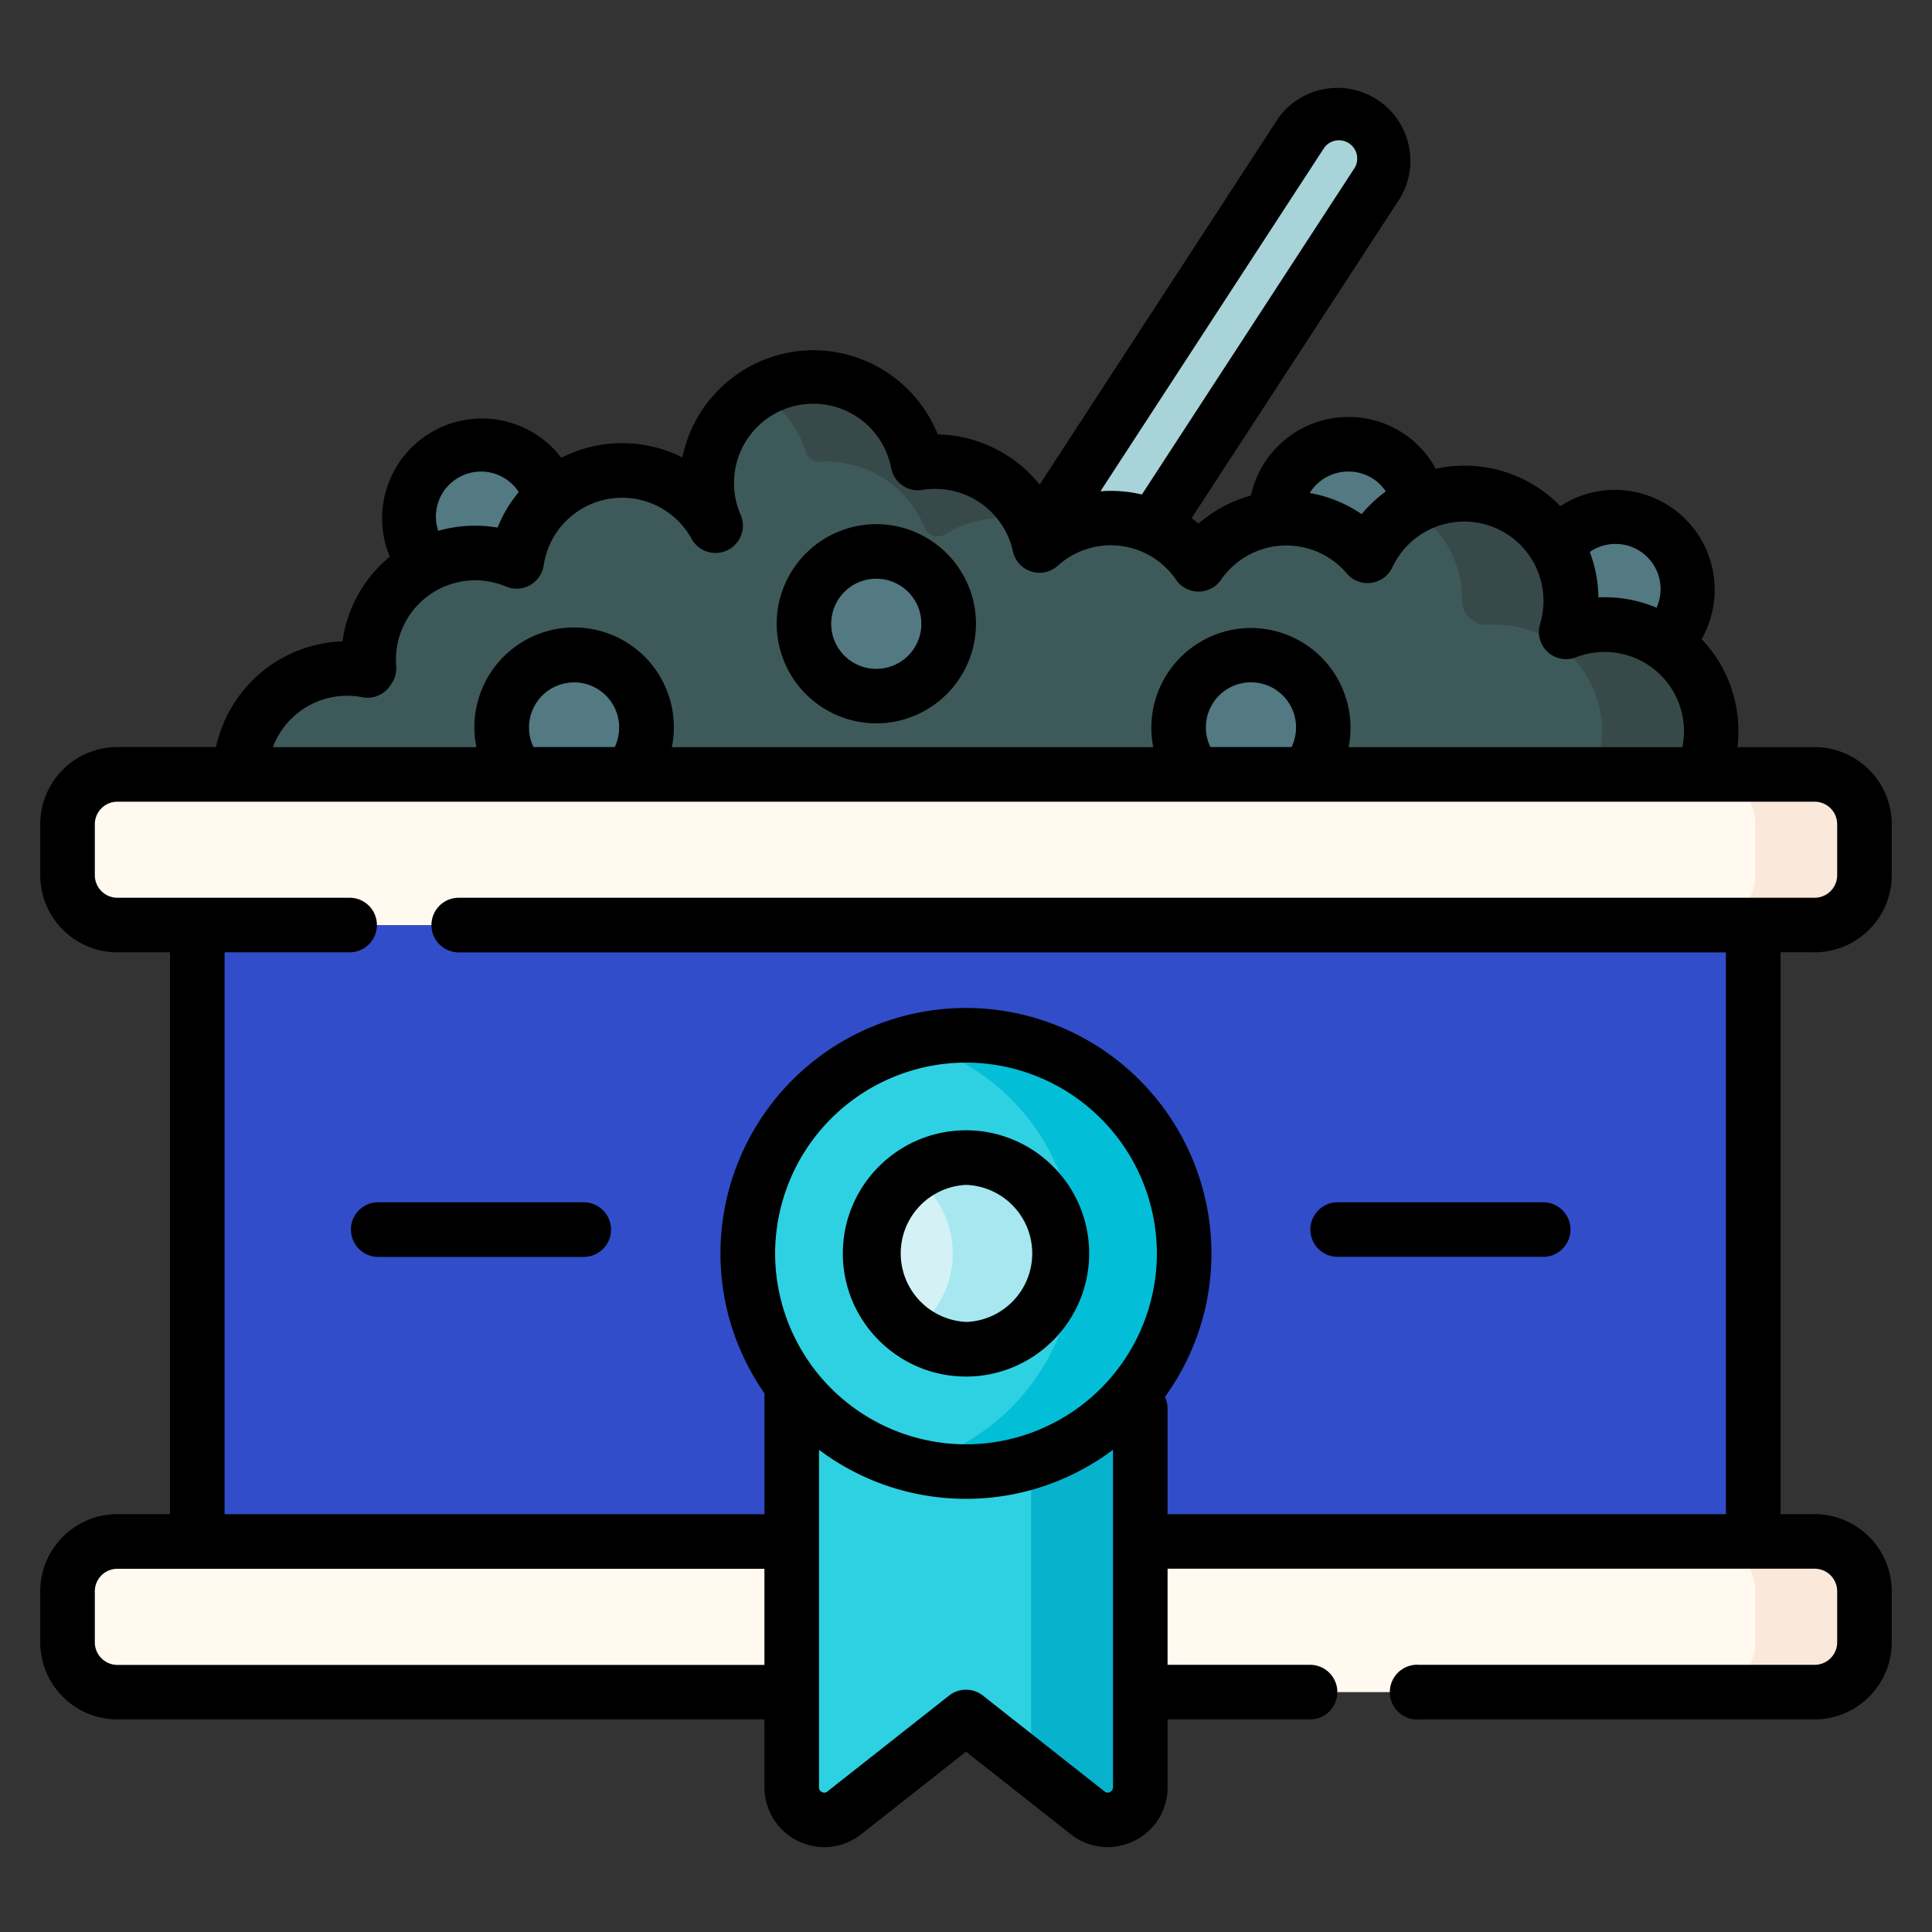 <svg width="24" height="24" fill="none" xmlns="http://www.w3.org/2000/svg">
  <rect width="100%" height="100%" fill="#333333" stroke="none"/>
  <defs/>
  <path d="M13.022 8.548l-.948-.617 4.092-6.281a.566.566 0 11.948.617l-4.092 6.281z" fill="#A8D3D8"/>
  <g fill="#537983">
    <path d="M5.975 7.316a.899.899 0 100-1.797.899.899 0 000 1.797zM20.069 8.215a.899.899 0 100-1.798.899.899 0 000 1.798zM16.75 7.316a.899.899 0 100-1.797.899.899 0 000 1.797z"/>
  </g>
  <path d="M19.934 7.759c-.17 0-.33.032-.48.09a1.322 1.322 0 00-2.466-.944 1.32 1.32 0 00-2.1.104 1.321 1.321 0 00-1.975-.233 1.323 1.323 0 00-1.51-1.025 1.323 1.323 0 10-2.516.779 1.322 1.322 0 00-2.47.444A1.323 1.323 0 004.583 8.3l-.02.029a1.323 1.323 0 10.833 2.05 1.32 1.32 0 001.275-.456 1.32 1.32 0 002.04 0 1.32 1.32 0 002.04 0 1.32 1.32 0 002.041 0 1.32 1.32 0 002.04 0 1.32 1.32 0 002.041 0 1.32 1.32 0 002.04 0 1.323 1.323 0 101.02-2.164z" fill="#3E5959"/>
  <path d="M10.012 5.616a.173.173 0 00.176.12 1.323 1.323 0 011.3.819.175.175 0 00.256.08c.202-.126.441-.199.697-.199h.004c.154 0 .239-.18.133-.292a1.318 1.318 0 00-1.034-.408.172.172 0 01-.175-.119 1.323 1.323 0 00-1.653-.87.174.174 0 00-.067.295c.167.154.294.352.363.574zM20.028 7.762a1.321 1.321 0 00-.573.086 1.327 1.327 0 00-1.168-1.722 1.316 1.316 0 00-.77.184c.386.231.645.653.645 1.135v.007c-.001.181.149.321.33.31a1.327 1.327 0 011.406 1.229c.034.52-.232.98-.642 1.226a1.323 1.323 0 10.772-2.455z" fill="#384949"/>
  <path d="M10.886 8.647a.899.899 0 100-1.797.899.899 0 000 1.797zM7.131 9.938a.899.899 0 100-1.798.899.899 0 000 1.798zM15.538 9.938a.899.899 0 100-1.798.899.899 0 000 1.798z" fill="#537983"/>
  <path d="M22.542 21.02H1.458a.619.619 0 01-.62-.618v-.634c0-.342.278-.62.62-.62h21.084c.342 0 .619.278.619.62v.634a.619.619 0 01-.62.619z" fill="#FFF9F0"/>
  <path d="M2.451 11.492h19.33v7.565H2.45v-7.565z" fill="#314DC9"/>
  <path d="M22.542 11.492H1.458a.619.619 0 01-.62-.62v-.633c0-.342.278-.62.62-.62h21.084c.342 0 .619.278.619.62v.633a.619.619 0 01-.62.62z" fill="#FFF9F0"/>
  <path d="M22.542 19.149h-1.357c.342 0 .62.277.62.619v.634a.619.619 0 01-.62.619h1.357a.619.619 0 00.619-.62v-.633a.619.619 0 00-.62-.62zM22.542 9.62h-1.357c.342 0 .62.277.62.619v.633a.619.619 0 01-.62.62h1.357a.619.619 0 00.619-.62v-.633a.619.619 0 00-.62-.62z" fill="#FAE8DB"/>
  <path d="M13.51 22.52L12 21.33l-1.511 1.19a.404.404 0 01-.654-.318V16.84h4.33v5.362a.404.404 0 01-.655.318z" fill="#2ED1E2"/>
  <path d="M12.809 16.84v5.126l.702.554c.265.208.654.02.654-.318V16.84h-1.356z" fill="#07B2CD"/>
  <path d="M12 18.28a2.71 2.71 0 100-5.42 2.71 2.71 0 000 5.42z" fill="#2ED1E2"/>
  <path d="M12 12.86c-.234 0-.461.03-.678.086a2.711 2.711 0 010 5.249A2.71 2.71 0 1012 12.86z" fill="#03BED7"/>
  <path d="M12 16.76a1.19 1.19 0 100-2.38 1.19 1.19 0 000 2.38z" fill="#D4F2F6"/>
  <path d="M12 14.38c-.252 0-.485.079-.678.212a1.189 1.189 0 010 1.957A1.19 1.19 0 1012 14.38z" fill="#A6E7F0"/>
  <path d="M10.886 8.986a1.24 1.24 0 001.238-1.238 1.24 1.24 0 00-1.238-1.237 1.24 1.24 0 00-1.238 1.237 1.24 1.24 0 001.238 1.238zm0-1.797a.56.56 0 11-.001 1.12.56.56 0 01.001-1.12z" fill="#000"/>
  <path d="M22.542 11.83a.96.96 0 00.958-.957v-.634a.96.96 0 00-.958-.958h-.959a1.655 1.655 0 00-.445-1.342 1.24 1.24 0 00-1.755-1.652 1.656 1.656 0 00-1.548-.463 1.225 1.225 0 00-1.079-.644h-.009a1.238 1.238 0 00-1.207.976c-.241.066-.464.185-.653.349a1.636 1.636 0 00-.084-.069l2.595-3.984a.906.906 0 00-1.516-.988L12.915 6.02a1.67 1.67 0 00-1.266-.624 1.667 1.667 0 00-1.543-1.045c-.803 0-1.476.573-1.629 1.332a1.66 1.66 0 00-1.504.004 1.24 1.24 0 00-2.131 1.228c-.313.259-.53.63-.587 1.052A1.666 1.666 0 002.684 9.28H1.458a.959.959 0 00-.958.957v.635c0 .528.43.958.958.958h.654v6.979h-.654a.96.96 0 00-.958.958v.634c0 .528.43.958.958.958h8.038v.843a.745.745 0 00.744.744.74.74 0 00.459-.161L12 21.76l1.301 1.025c.225.178.526.21.784.085a.737.737 0 00.419-.668v-.843h1.77a.339.339 0 100-.678h-1.77v-1.194h8.038a.28.28 0 01.28.28v.634a.28.28 0 01-.28.28h-4.911a.34.34 0 100 .678h4.911a.96.96 0 00.958-.958v-.634a.96.96 0 00-.958-.958h-.423v-6.98h.423zm-2.474-5.073a.56.56 0 01.51.792 1.653 1.653 0 00-.722-.128 1.65 1.65 0 00-.107-.564.552.552 0 01.32-.1zm-3.316-.899h.004a.55.55 0 01.459.247c-.111.081-.212.175-.3.282a1.655 1.655 0 00-.645-.263.561.561 0 01.482-.266zm-.302-4.023a.227.227 0 01.38.247l-2.645 4.061a1.658 1.658 0 00-.515-.04l2.78-4.268zM5.415 6.418a.56.56 0 011.029-.306 1.66 1.66 0 00-.263.442 1.673 1.673 0 00-.737.04.558.558 0 01-.029-.176zM4.31 8.643c.063 0 .127.006.19.018a.339.339 0 00.358-.16.339.339 0 00.064-.228.985.985 0 011.364-.987.34.34 0 00.468-.263.985.985 0 011.837-.33.339.339 0 00.52.093.339.339 0 00.09-.39.985.985 0 111.87-.578c.036.179.208.298.388.268a.987.987 0 011.123.761.339.339 0 00.559.18.981.981 0 011.468.175.339.339 0 00.559 0 .985.985 0 011.562-.078.34.34 0 00.568-.08.985.985 0 011.835.701.339.339 0 00.446.42.985.985 0 011.32 1.116h-4.146a1.24 1.24 0 00-1.214-1.48 1.24 1.24 0 00-1.213 1.48h-5.98a1.239 1.239 0 10-2.428 0H3.39a.986.986 0 01.92-.638zm10.726.637a.56.56 0 111.008 0h-1.008zm-8.409 0a.56.56 0 111.02-.024l-.008.024H6.626zM1.458 20.682a.28.28 0 01-.28-.28v-.634a.28.28 0 01.28-.28h8.038v1.194H1.458zM12 17.942a2.374 2.374 0 01-2.371-2.372A2.374 2.374 0 0112 13.2a2.374 2.374 0 012.371 2.37A2.374 2.374 0 0112 17.942zm1.79 4.319a.06.06 0 01-.07-.008l-1.51-1.19a.339.339 0 00-.42 0l-1.51 1.19a.06.06 0 01-.07.008.06.06 0 01-.036-.058V18.01c.51.382 1.142.609 1.826.609.684 0 1.316-.227 1.826-.609v4.192a.06.06 0 01-.037.058zm7.651-3.451h-6.937v-1.313c0-.051-.012-.1-.033-.144a3.031 3.031 0 00.578-1.783A3.053 3.053 0 0012 12.521a3.053 3.053 0 00-3.05 3.05c0 .645.203 1.243.546 1.737v1.502H2.79v-6.98h1.553a.339.339 0 000-.678H1.458a.28.28 0 01-.28-.28v-.633a.28.28 0 01.28-.28h21.084a.28.28 0 01.28.28v.633a.28.28 0 01-.28.28H5.699a.339.339 0 000 .679H21.44v6.979z" fill="#000"/>
  <path d="M12 14.041c-.843 0-1.53.686-1.53 1.53 0 .843.687 1.529 1.53 1.529s1.53-.686 1.53-1.53c0-.843-.687-1.529-1.53-1.529zm0 2.38a.852.852 0 010-1.702.852.852 0 010 1.703zM4.36 15.274c0 .187.151.34.338.34h2.553a.339.339 0 000-.679H4.698a.339.339 0 00-.339.34zM16.617 15.613h2.553a.339.339 0 000-.678h-2.553a.339.339 0 100 .678z" fill="#000"/>
</svg>
